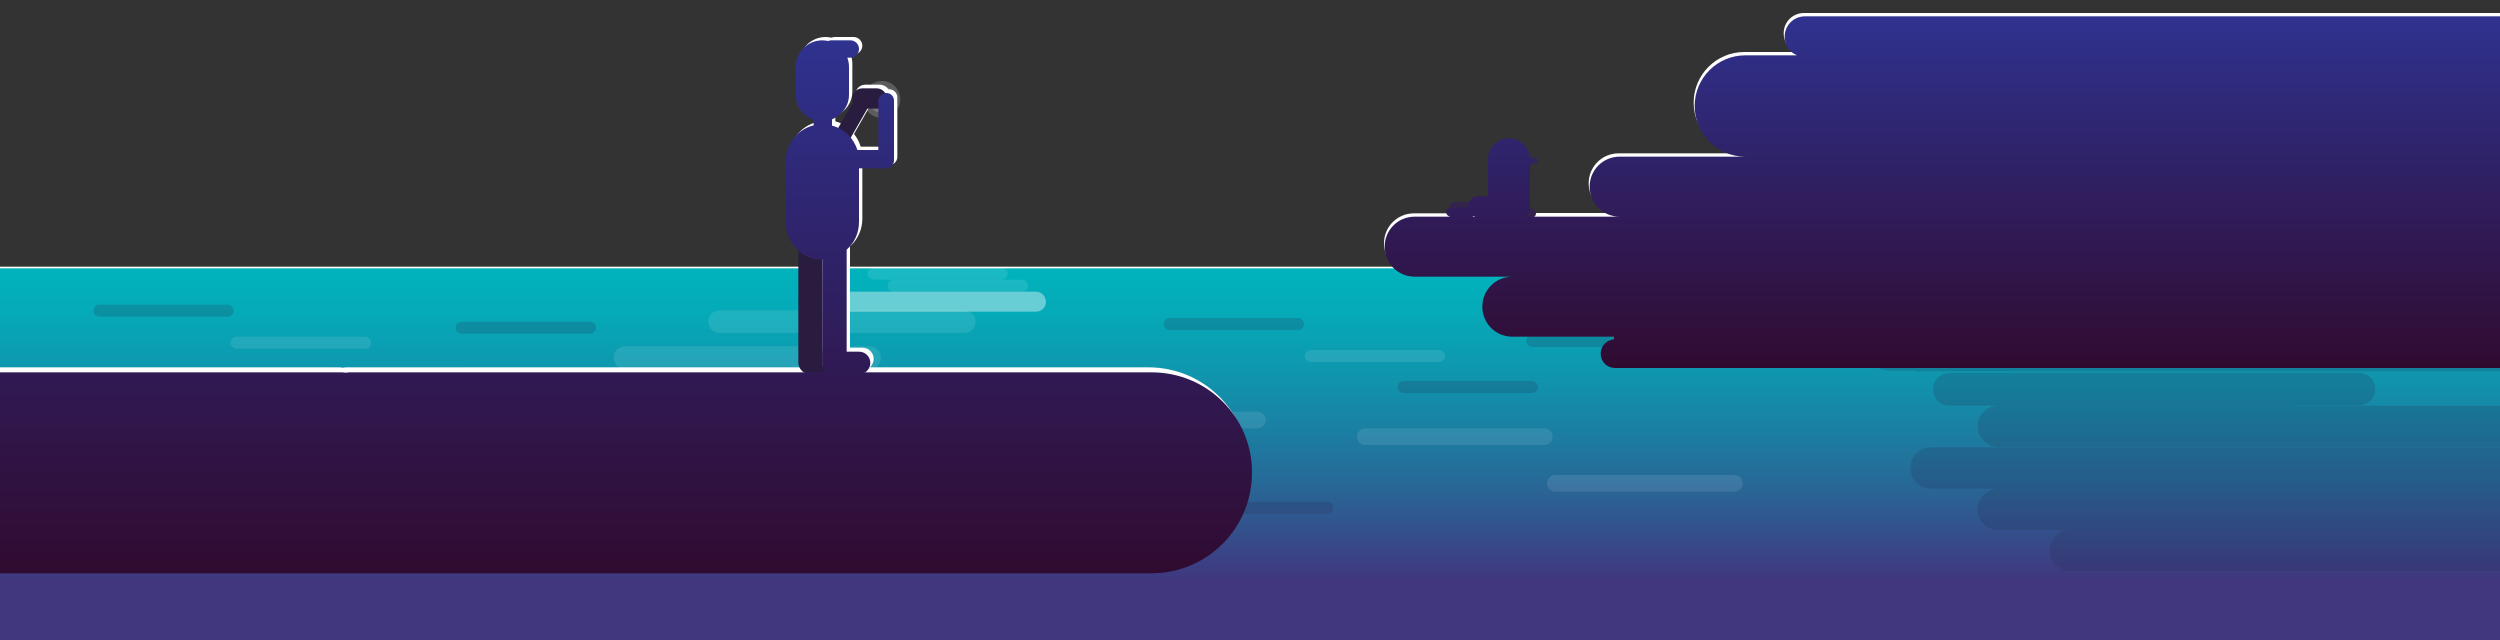 <?xml version="1.0" encoding="utf-8"?>
<!-- Generator: Adobe Illustrator 22.0.1, SVG Export Plug-In . SVG Version: 6.00 Build 0)  -->
<svg version="1.1" id="Layer_1" xmlns="http://www.w3.org/2000/svg" xmlns:xlink="http://www.w3.org/1999/xlink" x="0px" y="0px"
	 viewBox="0 0 750 192" style="enable-background:new 0 0 750 192;" xml:space="preserve">
<rect x="0" y="0" width="750" height="192" fill="#333333" stroke="none"/>
<style type="text/css">
	.st0{opacity:0.2;fill:#FFFFFF;}
	.st1{fill:#FFFFFF;}
	.st2{fill:url(#SVGID_1_);}
	.st3{opacity:0.1;fill:#FFFFFF;enable-background:new    ;}
	.st4{opacity:0.2;fill:#FFFFFF;enable-background:new    ;}
	.st5{opacity:0.3;fill:#FFFFFF;enable-background:new    ;}
	.st6{opacity:0.2;fill:#242A4C;enable-background:new    ;}
	.st7{opacity:0.4;fill:#FFFFFF;enable-background:new    ;}
	.st8{fill:#34234B;}
	.st9{fill:url(#SVGID_2_);}
	.st10{fill:none;}
	.st11{fill:#2A1C3E;}
	.st12{fill:url(#SVGID_3_);}
	.st13{fill:url(#SVGID_4_);}
	.st14{fill:url(#SVGID_5_);}
	.st15{fill:url(#SVGID_6_);}
</style>
<g>
	<path class="st0" d="M270.1,29.8c0,3.1-2.5,5.6-5.5,5.6c-3.1,0-5.6-2.5-5.6-5.5c0-3.1,2.5-5.6,5.5-5.6
		C267.6,24.2,270,26.7,270.1,29.8z"/>
	<path class="st0" d="M268.5,29.8c0,2.2-1.8,4-4,4c-2.2,0-4-1.8-4-4c0-2.2,1.8-4,4-4C266.7,25.8,268.5,27.6,268.5,29.8z"/>
	<path class="st0" d="M267.4,29.8c0,1.6-1.3,2.9-2.9,2.9c-1.6,0-2.9-1.3-2.9-2.9c0-1.6,1.3-2.9,2.9-2.9
		C266.1,26.9,267.4,28.2,267.4,29.8z"/>
	<path class="st1" d="M266.2,29.8c0,1-0.8,1.8-1.8,1.8c-1,0-1.8-0.8-1.8-1.8c0-1,0.8-1.8,1.8-1.8C265.4,28,266.2,28.8,266.2,29.8z"
		/>
</g>
<g id="Layer_1_1_">
</g>
<g id="ceu">
</g>
<g id="mar">
	<g>
		
			<linearGradient id="SVGID_1_" gradientUnits="userSpaceOnUse" x1="298.5" y1="109.432" x2="298.5" y2="-4.368" gradientTransform="matrix(1 0 0 -1 0 189.732)">
			<stop  offset="0" style="stop-color:#00B3BC"/>
			<stop  offset="0" style="stop-color:#00B3BC"/>
			<stop  offset="0.118" style="stop-color:#05AAB8"/>
			<stop  offset="0.309" style="stop-color:#1192AC"/>
			<stop  offset="0.549" style="stop-color:#256C99"/>
			<stop  offset="0.823" style="stop-color:#40377F"/>
		</linearGradient>
		<rect x="-666.5" y="80.3" class="st2" width="1930" height="113.8"/>
		<path class="st3" d="M289.3,93.1h-45.5h-17.6h-10.3c-1.9,0-3.4,1.5-3.4,3.4s1.5,3.4,3.4,3.4h10.3h17.6h45.5c1.9,0,3.4-1.5,3.4-3.4
			C292.7,94.7,291.2,93.1,289.3,93.1z"/>
		<path class="st3" d="M260.9,103.9h-45.5h-17.6h-10.3c-1.9,0-3.4,1.5-3.4,3.4s1.5,3.4,3.4,3.4h10.3h17.6h45.5
			c1.9,0,3.4-1.5,3.4-3.4C264.3,105.5,262.8,103.9,260.9,103.9z"/>
		<path class="st4" d="M283.1,112.9h-45.5H220h-10.3c-1.9,0-3.4,1.5-3.4,3.4s1.5,3.4,3.4,3.4H221h17.6h44.5c1.9,0,3.4-1.5,3.4-3.4
			C286.6,114.4,285,112.9,283.1,112.9z"/>
		<path class="st5" d="M262,135.6h-55.7h-21.5h-12.6c-2.3,0-4.2,1.9-4.2,4.2s1.9,4.2,4.2,4.2h12.6h21.5H262c2.3,0,4.2-1.9,4.2-4.2
			S264.3,135.6,262,135.6z"/>
		<path class="st3" d="M109.5,101H85.6h-9.2H71c-1,0-1.8,0.8-1.8,1.8s0.8,1.8,1.8,1.8h5.4h10.2h23.9c0,0,0.8-0.8,0.8-1.8
			S110.5,101,109.5,101z"/>
		<path class="st3" d="M56.1,119.5H22.8H9.9H2.4c-1.4,0-2.5,1.1-2.5,2.5s1.1,2.5,2.5,2.5h7.5h12.9h33.3c1.4,0,2.5-1.1,2.5-2.5
			S57.5,119.5,56.1,119.5z"/>
		<path class="st3" d="M230.7,124.3h-23.9h-9.2h-5.4c-1,0-1.8,0.8-1.8,1.8s0.8,1.8,1.8,1.8h5.4h10.2h23.9c0,0,0.8-0.8,0.8-1.8
			C232.5,125.1,231.7,124.3,230.7,124.3z"/>
		<path class="st6" d="M305.8,160.9h-23.9h-9.2h-5.4c-1,0-1.8,0.8-1.8,1.8s0.8,1.8,1.8,1.8h5.4h9.2h23.9c1,0,1.8-0.8,1.8-1.8
			C307.6,161.7,306.8,160.9,305.8,160.9z"/>
		<path class="st6" d="M138.4,110.3h-23.9h-9.2h-5.4c-1,0-1.8,0.8-1.8,1.8s0.8,1.8,1.8,1.8h5.4h9.2h23.9c1,0,1.8-0.8,1.8-1.8
			C140.3,111.1,139.4,110.3,138.4,110.3z"/>
		<path class="st6" d="M177,96.5h-23.9h-9.2h-5.4c-1,0-1.8,0.8-1.8,1.8s0.8,1.8,1.8,1.8h5.4h9.2H177c1,0,1.8-0.8,1.8-1.8
			S178,96.5,177,96.5z"/>
		<path class="st6" d="M68.3,91.4H44.4h-9.2h-5.4c-1,0-1.8,0.8-1.8,1.8s0.8,1.8,1.8,1.8h5.4h9.2h23.9c1,0,1.8-0.8,1.8-1.8
			C70.1,92.3,69.2,91.4,68.3,91.4z"/>
		<path class="st3" d="M431.7,105h-23.9h-9.2h-5.4c-1,0-1.8,0.8-1.8,1.8s0.8,1.8,1.8,1.8h5.4h9.2h23.9c1,0,1.8-0.8,1.8-1.8
			S432.7,105,431.7,105z"/>
		<path class="st3" d="M377.2,123.5h-33.3H331h-7.5c-1.4,0-2.5,1.1-2.5,2.5s1.1,2.5,2.5,2.5h7.5h12.9h33.3c1.4,0,2.5-1.1,2.5-2.5
			C379.8,124.6,378.6,123.5,377.2,123.5z"/>
		<path class="st3" d="M84.1,139.5H50.8H37.9h-7.5c-1.4,0-2.5,1.1-2.5,2.5s1.1,2.5,2.5,2.5h7.5h13.9h33.3c0.4,0,1.5-1.1,1.5-2.5
			C86.6,140.6,85.5,139.5,84.1,139.5z"/>
		<path class="st3" d="M520.3,142.5H487h-12.9h-7.5c-1.4,0-2.5,1.1-2.5,2.5s1.1,2.5,2.5,2.5h7.5H487h33.3c1.4,0,2.5-1.1,2.5-2.5
			S521.7,142.5,520.3,142.5z"/>
		<path class="st3" d="M463.3,128.5H430h-12.9h-7.5c-1.4,0-2.5,1.1-2.5,2.5s1.1,2.5,2.5,2.5h7.5H430h33.3c1.4,0,2.5-1.1,2.5-2.5
			S464.7,128.5,463.3,128.5z"/>
		<path class="st6" d="M459.6,114.3h-23.9h-9.2h-5.4c-1,0-1.8,0.8-1.8,1.8s0.8,1.8,1.8,1.8h5.4h9.2h23.9c1,0,1.8-0.8,1.8-1.8
			C461.4,115.1,460.6,114.3,459.6,114.3z"/>
		<path class="st6" d="M498.2,100.5h-23.9h-9.2h-5.4c-1,0-1.8,0.8-1.8,1.8s0.8,1.8,1.8,1.8h5.4h9.2h23.9c1,0,1.8-0.8,1.8-1.8
			S499.2,100.5,498.2,100.5z"/>
		<path class="st6" d="M389.4,95.4h-23.9h-9.2h-5.4c-1,0-1.8,0.8-1.8,1.8s0.8,1.8,1.8,1.8h5.4h9.2h23.9c1,0,1.8-0.8,1.8-1.8
			C391.2,96.3,390.4,95.4,389.4,95.4z"/>
		<path class="st6" d="M323.2,148.5h-23.9h-9.2h-5.4c-1,0-1.8,0.8-1.8,1.8s0.8,1.8,1.8,1.8h5.4h9.2h23.9c1,0,1.8-0.8,1.8-1.8
			C325,149.4,324.2,148.5,323.2,148.5z"/>
		<path class="st6" d="M155.1,153.5h-23.9H122h-5.4c-1,0-1.8,0.8-1.8,1.8s0.8,1.8,1.8,1.8h5.4h10.2h23.9c0,0,0.8-0.8,0.8-1.8
			C156.9,154.4,156.1,153.5,155.1,153.5z"/>
		<path class="st6" d="M110.1,131.5H86.2H77h-5.4c-1,0-1.8,0.8-1.8,1.8s0.8,1.8,1.8,1.8H77h10.2h23.9c0,0,0.8-0.8,0.8-1.8
			C111.9,132.4,111.1,131.5,110.1,131.5z"/>
		<path class="st6" d="M398.2,150.5h-23.9h-9.2h-5.4c-1,0-1.8,0.8-1.8,1.8s0.8,1.8,1.8,1.8h5.4h9.2h23.9c1,0,1.8-0.8,1.8-1.8
			C400,151.4,399.2,150.5,398.2,150.5z"/>
		<path class="st3" d="M306.6,83.9h-23.9h-9.2h-5.4c-1,0-1.8,0.8-1.8,1.8s0.8,1.8,1.8,1.8h5.4h9.2h23.9c1,0,1.8-0.8,1.8-1.8
			C308.4,84.7,307.6,83.9,306.6,83.9z"/>
		<path class="st3" d="M300.5,80.3h-23.9h-9.2H262c-1,0-1.8,0.8-1.8,1.8s0.8,1.8,1.8,1.8h5.4h9.2h23.9c1,0,1.8-0.8,1.8-1.8
			C302.3,81.1,301.5,80.3,300.5,80.3z"/>
		<polygon class="st1" points="1263.5,80.5 -666.5,80.5 -667.5,80 1262.5,80 		"/>
		<path class="st7" d="M310.8,87.5h-4.3h-4.6h-15.2h-19.5H252h-4.6h-4.3c-1.6,0-3,1.3-3,3c0,1.6,1.3,3,3,3h4.3h4.6h15.2h19.5h15.2
			h4.6h4.3c1.6,0,3-1.3,3-3C313.7,88.8,312.4,87.5,310.8,87.5z"/>
		<path class="st6" d="M765.4,93.6h-7.6v-0.2H639.5h-45.6h-26.7c-4.9,0-9,4-9,8.9s4,8.9,9,8.9h7.6v0.2H693h45.6h26.7
			c4.9,0,9-4,9-8.9S770.3,93.6,765.4,93.6z"/>
		<path class="st6" d="M707.7,111.8h-14.6h-24.9h-64.5v0.1h-4.3h-14.6c-2.7,0-4.9,2.2-4.9,4.9c0,2.7,2.2,4.9,4.9,4.9h14.6h24.9h64.5
			v-0.1h4.3h14.6c2.7,0,4.9-2.2,4.9-4.9C712.6,114,710.4,111.8,707.7,111.8z"/>
		<path class="st6" d="M754.1,121.7h-18.5h-4.2H704h-54.4h-27.4H618h-18.5c-3.4,0-6.2,2.8-6.2,6.2s2.8,6.2,6.2,6.2H618h4.2h27.4H704
			h27.4h4.2h18.5c3.4,0,6.2-2.8,6.2-6.2C760.3,124.5,757.5,121.7,754.1,121.7z"/>
		<path class="st6" d="M793.3,134.2h-18.5h-31.6h-32l0,0h-81.8h-31.6h-18.5c-3.4,0-6.2,2.8-6.2,6.2s2.8,6.2,6.2,6.2h18.5h31.6h32
			l0,0h81.8h31.6h18.5c3.4,0,6.2-2.8,6.2-6.2S796.7,134.2,793.3,134.2z"/>
		<path class="st6" d="M751.6,146.6h-18.5h-1.7h-29.9h-51.9h-29.9H618h-18.5c-3.4,0-6.2,2.8-6.2,6.2s2.8,6.2,6.2,6.2H618h1.7h29.9
			h51.9h29.9h1.7h18.5c3.4,0,6.2-2.8,6.2-6.2C757.8,149.3,755,146.6,751.6,146.6z"/>
		<path class="st6" d="M768.1,158.9h-18.5H718h-81.8l0,0h-15.1c-3.4,0-6.2,2.8-6.2,6.2s2.8,6.2,6.2,6.2h18.5h31.6H753l0,0h15.1
			c3.4,0,6.2-2.8,6.2-6.2S771.6,158.9,768.1,158.9z"/>
	</g>
</g>
<g id="terra">
	<g>
		<g>
			<path class="st1" d="M638.6,82l-23.4-2.3c-1.6,1.4-3.7,2.3-6,2.3H638.6z"/>
			<path class="st1" d="M835.9,15.6H669.6c2.2-0.9,403.9-3.1,403.9-5.6c0-3.4-2.7-6.1-6.1-6.1H541.2c-3.4,0-6.1,2.7-6.1,6.1
				c0,2.5,1.5,4.7,3.7,5.6h-15.5c-8.4,0-15.2,6.8-15.2,15.2S514.9,46,523.3,46h-37.7c-5,0-9,4-9,9c0,4.7,3.6,8.5,8.1,8.9h-42.5
				c-0.1,0-0.2-0.1-0.3-0.1c-0.1,0-0.2,0.1-0.3,0.1h-6v0.8l-0.7-0.7h-10.7c-5,0-9,4-9,9s4,9,9,9h29.3l-10.9-10.5h46.6v-4.2l126,12.5
				c1.8-1.6,3-4,3-6.7c0-5-4-9-9-9h61.4c5,0,9-4,9-9s-4-9-9-9h165.3c8.4,0,15.2-6.8,15.2-15.2C851.1,22.4,844.3,15.6,835.9,15.6z"/>
		</g>
		<g>
			<path class="st8" d="M442.3,60.6h-6.1c-0.8,0-1.4,0.6-1.4,1.4s0.6,1.4,1.4,1.4h6.1c0.8,0,1.4-0.6,1.4-1.4S443,60.6,442.3,60.6z"
				/>
			<path class="st8" d="M459.5,62.6h-0.6v-4.8c0-0.8-0.6-1.4-1.4-1.4s-1.4,0.6-1.4,1.4v6.1c0,0.8,0.6,1.4,1.4,1.4h2
				c0.7,0,1.3-0.6,1.3-1.3C460.9,63.2,460.3,62.6,459.5,62.6z"/>
			
				<linearGradient id="SVGID_2_" gradientUnits="userSpaceOnUse" x1="750.183" y1="184.832" x2="750.183" y2="79.186" gradientTransform="matrix(1 0 0 -1 0 189.732)">
				<stop  offset="0" style="stop-color:#2F328F"/>
				<stop  offset="1" style="stop-color:#300B30"/>
			</linearGradient>
			<path class="st9" d="M1072.5,4.9h-531c-3.4,0-6.1,2.7-6.1,6.1c0,2.5,1.5,4.7,3.7,5.6h-15.5c-8.4,0-15.2,6.8-15.2,15.2
				S515.2,47,523.6,47h-37.7c-5,0-9,4-9,9s4,9,9,9H457c1.1-0.3,2-1.3,2-2.6c0-0.1,0-0.1,0-0.2V49.7c0.2-0.2,0.4-0.4,0.6-0.7h1.6l0,0
				c0.1,0,0.2-0.1,0.2-0.2c0-0.1-0.1-0.2-0.2-0.2l0,0h-1.5c0-0.1,0-0.2,0-0.2h1.5l0,0c0.1,0,0.2-0.1,0.2-0.2c0-0.1-0.1-0.2-0.2-0.2
				l0,0h-1.5c0-0.1,0-0.2,0-0.2h1.5l0,0c0.1,0,0.2-0.1,0.2-0.2c0-0.1-0.1-0.2-0.2-0.2l0,0h-1.6c-0.1-0.3-0.4-0.5-0.7-0.7
				c-0.5-3-3.1-5.2-6.2-5.2c-3.5,0-6.3,2.8-6.3,6.3v11.1h-3c-1.7,0-3.1,1.4-3.1,3.1c0,0.1,0,0.2,0,0.3h-5c-0.8,0-1.4,0.6-1.4,1.4
				c0,0.7,0.5,1.2,1.2,1.3h-10.7c-5,0-9,4-9,9s4,9,9,9h29.3c-5,0-9,4-9,9s4,9,9,9h30.5v0.8c-2.2,0.2-4,2-4,4.3
				c0,2.4,1.9,4.3,4.3,4.3h42h47.3h510.5C1087.9,110.6,1075.9,4.9,1072.5,4.9z M442.1,64.9c0.2,0.1,0.3,0.1,0.5,0.2h-1
				C441.8,65.1,442,65,442.1,64.9z"/>
		</g>
	</g>
	<g>
		<path class="st1" d="M344.5,110.2H261c0.6-0.6,1.1-1.5,1.1-2.5c0-1.9-1.5-3.4-3.4-3.4H255V73.9c2.3-2,3.7-5,3.7-8.3V49.5h7.7
			c0.1,0,0.1,0,0.2,0s0.1,0,0.2,0c1.3,0,2.4-1.1,2.4-2.4V33.3v-1.2v-2.9c0-1.3-1.1-2.4-2.4-2.4c-0.1,0-0.2,0-0.3,0
			c-0.5-0.8-1.5-1.4-2.6-1.4h-4.3c-1.7,0-3,1.4-3,3c0,0.4,0.1,0.7,0.2,1.1l-4.3,7.6c-0.6-0.3-1.2-0.5-1.9-0.7V35c0-0.1,0-0.1,0-0.2
			c3-1.2,5.1-4,5.1-7.4V19c0-0.9-0.2-1.8-0.5-2.7h0.9c1.5,0,2.6-1.2,2.6-2.6s-1.2-2.6-2.6-2.6h-5.7c-0.3,0-0.7,0.1-1,0.2
			c-0.5-0.1-1.1-0.2-1.7-0.2c-4.4,0-8,3.6-8,8v8.4c0,3.5,2.3,6.4,5.4,7.5v0.1v1.5c-4.8,1.2-8.4,5.5-8.4,10.7v18.5
			c0,3.3,1.5,6.3,3.8,8.3v33.7c0,0.9,0.4,1.8,0.9,2.4H110.8c0,0,0,0,0.1,0c-0.7,0-1.3,0-2,0l0,0h-5.3c-0.3,0.1-0.6,0.1-1,0.1
			c-0.3,0-0.7-0.1,0-0.1h-412.1l-1,60.4h654.9c16.7,0,30.2-13.5,30.2-30.2C374.7,123.7,361.2,110.2,344.5,110.2z M261.1,31.6h2.9
			c0.2,0,0.3,0,0.5,0v1.3v0.5V44h-6.3c-0.4-1.4-1.1-2.7-2-3.8L261.1,31.6z"/>
		<g>
			<path class="st10" d="M245.2,112.1c1.2,0,2.6,0.1,4.1,0.1c-0.1,0-0.1-0.1-0.2-0.1H245.2z"/>
			<path class="st10" d="M251.3,112.2c1.5,0,3.1,0,4.7-0.1h-4.5C251.5,112.2,251.4,112.2,251.3,112.2z"/>
			<path class="st10" d="M244.4,112.1c-0.1,0-0.2,0.1-0.3,0.1h5.3l0,0c-1.5,0-2.9,0-4.1-0.1H244.4z"/>
			<path class="st11" d="M244.4,112.1h0.8c-1.5,0-2.8-0.1-3.7-0.2c0.2,0.1,0.4,0.2,0.7,0.3h1.9C244.2,112.2,244.3,112.2,244.4,112.1
				z"/>
			<g>
				<path class="st11" d="M263,26.5h-4.3c-1.7,0-3,1.4-3,3c0,0.4,0.1,0.7,0.2,1.1l-8.5,14.9c-0.6,1.1-0.2,2.5,0.9,3.2
					c1.1,0.6,2.5,0.2,3.2-0.9l8.7-15.2h2.9c1.7,0,3-1.4,3-3S264.7,26.5,263,26.5z"/>
				<path class="st11" d="M249.1,112.1c-1.4-0.5-2.4-1.8-2.4-3.4v-31c-2.7,0-5.2-1-7.2-2.7v33.7c0,1.4,0.8,2.6,2,3.2
					c0.9,0.1,2.1,0.1,3.7,0.2C245.2,112.1,249.1,112.1,249.1,112.1z"/>
			</g>
			
				<linearGradient id="SVGID_3_" gradientUnits="userSpaceOnUse" x1="257.15" y1="177.632" x2="257.15" y2="17.123" gradientTransform="matrix(1 0 0 -1 0 189.732)">
				<stop  offset="0" style="stop-color:#2F328F"/>
				<stop  offset="1" style="stop-color:#300B30"/>
			</linearGradient>
			<path class="st12" d="M257.6,112.1c0.3,0,0.5,0,0.7-0.1c-0.8,0-1.5,0.1-2.3,0.1H257.6z"/>
			<path class="st11" d="M244.2,112.2h-1.9c0.3,0.1,0.6,0.1,1,0.1C243.5,112.4,243.8,112.3,244.2,112.2z"/>
			
				<linearGradient id="SVGID_4_" gradientUnits="userSpaceOnUse" x1="243.25" y1="177.632" x2="243.25" y2="17.123" gradientTransform="matrix(1 0 0 -1 0 189.732)">
				<stop  offset="0" style="stop-color:#2F328F"/>
				<stop  offset="1" style="stop-color:#300B30"/>
			</linearGradient>
			<path class="st13" d="M244.2,112.2h-1.9c0.3,0.1,0.6,0.1,1,0.1C243.5,112.4,243.8,112.3,244.2,112.2z"/>
			<path class="st11" d="M246.7,108.8c0,1.6,1,2.9,2.4,3.4h1.3c1.9,0,3.4-1.5,3.4-3.4s-1.5-3.4-3.4-3.4h-3.6v-34
				c0-2-1.6-3.6-3.6-3.6s-3.6,1.6-3.6,3.6V75c1.9,1.7,4.4,2.7,7.2,2.7L246.7,108.8L246.7,108.8z"/>
			
				<linearGradient id="SVGID_5_" gradientUnits="userSpaceOnUse" x1="251.95" y1="178.066" x2="251.95" y2="17.34" gradientTransform="matrix(1 0 0 -1 0 189.732)">
				<stop  offset="0" style="stop-color:#2F328F"/>
				<stop  offset="1" style="stop-color:#300B30"/>
			</linearGradient>
			<path class="st14" d="M265.9,27.9c-1.3,0-2.4,1.1-2.4,2.4v3.6v0.5V45h-6.3c-1.1-3.6-4-6.4-7.6-7.3V36c0-0.1,0-0.1,0-0.2
				c3-1.2,5.1-4,5.1-7.4V20c0-0.9-0.2-1.8-0.5-2.7h0.9c1.5,0,2.6-1.2,2.6-2.6c0-1.5-1.2-2.6-2.6-2.6h-5.7c-0.3,0-0.7,0.1-1,0.2
				c-0.5-0.1-1.1-0.2-1.7-0.2c-4.4,0-8,3.6-8,8v8.4c0,3.5,2.3,6.4,5.4,7.5v0.1v1.5c-4.8,1.2-8.4,5.5-8.4,10.7v18.5
				c0,3.3,1.5,6.3,3.8,8.3c1.9,1.7,4.4,2.7,7.2,2.7v31.1c0,1.6,1,2.9,2.4,3.4c0.1,0,0.1,0.1,0.2,0.1c0.6,0,1.3,0,2,0
				c0.1,0,0.2,0,0.3-0.1h4.5c0.7,0,1.5,0,2.3-0.1c1.5-0.3,2.7-1.7,2.7-3.3c0-1.9-1.5-3.4-3.4-3.4H254V74.9c2.3-2,3.7-5,3.7-8.3V50.5
				h7.7c0.1,0,0.1,0,0.2,0s0.1,0,0.2,0c1.3,0,2.4-1.1,2.4-2.4V34.3v-1.2v-2.9C268.2,28.9,267.2,27.9,265.9,27.9z"/>
		</g>
		
			<linearGradient id="SVGID_6_" gradientUnits="userSpaceOnUse" x1="33.05" y1="178.194" x2="33.05" y2="17.685" gradientTransform="matrix(1 0 0 -1 0 189.732)">
			<stop  offset="0" style="stop-color:#2F328F"/>
			<stop  offset="1" style="stop-color:#300B30"/>
		</linearGradient>
		<path class="st15" d="M345.5,111.7H111.8c0,0,0,0,0.1,0c-0.7,0-1.3,0-2,0l0,0h-5.3c-0.3,0.1-0.6,0.1-1,0.1c-0.3,0-0.7-0.1-1-0.1
			h-412.1V172h654.9c16.7,0,30.2-13.5,30.2-30.2C375.7,125.2,362.2,111.7,345.5,111.7z"/>
	</g>
</g>
<g id="Layer_5">
</g>
<g id="Layer_6">
</g>
</svg>

